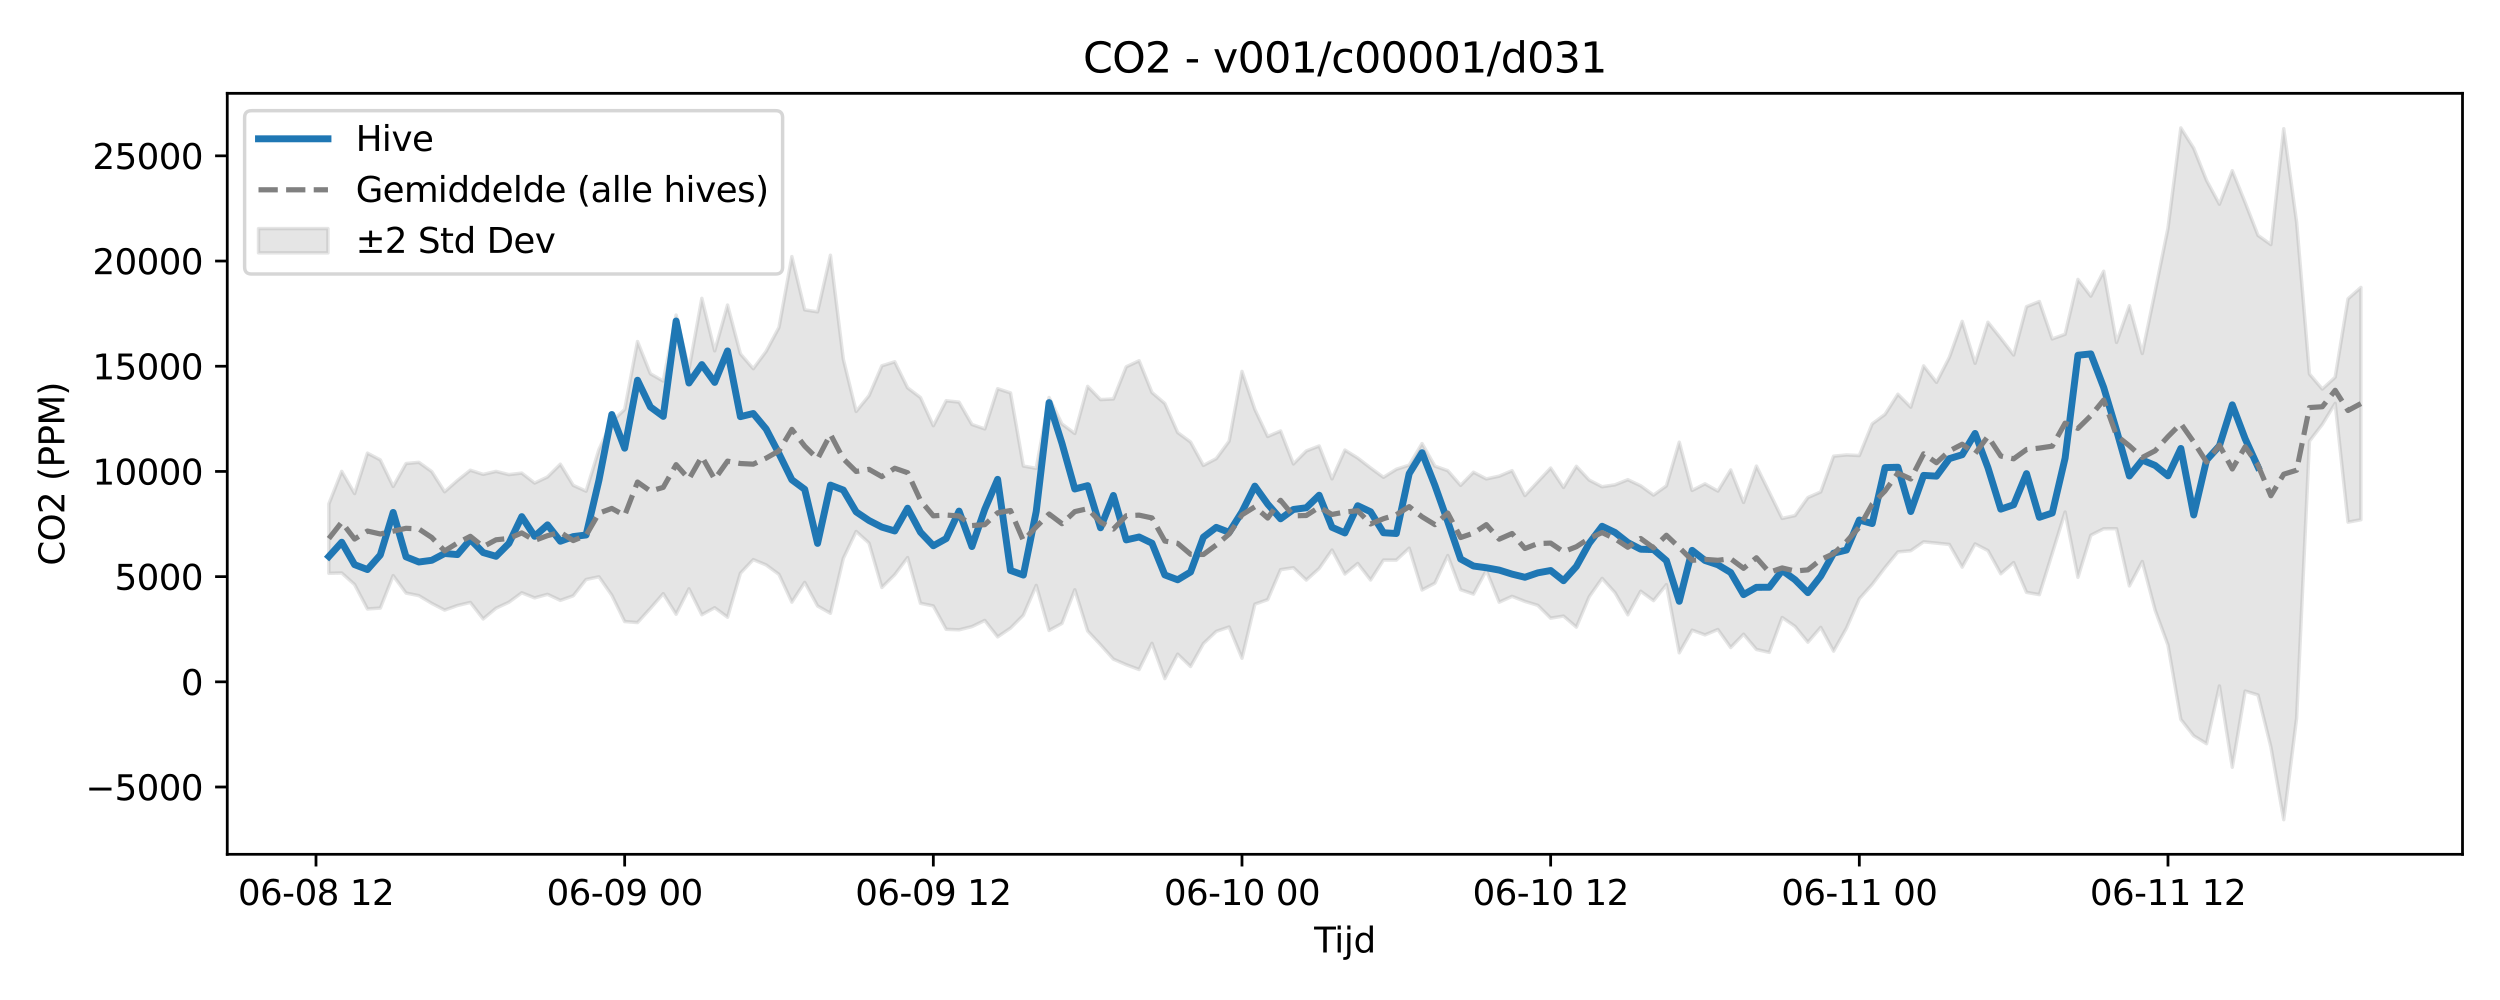 <?xml version="1.0" encoding="utf-8" standalone="no"?>
<!DOCTYPE svg PUBLIC "-//W3C//DTD SVG 1.1//EN"
  "http://www.w3.org/Graphics/SVG/1.1/DTD/svg11.dtd">
<svg xmlns:xlink="http://www.w3.org/1999/xlink" width="720pt" height="288pt" viewBox="0 0 720 288" xmlns="http://www.w3.org/2000/svg" version="1.1">
 <defs>
  <style type="text/css">*{stroke-linejoin: round; stroke-linecap: butt}</style>
 </defs>
 <g id="figure_1">
  <g id="patch_1">
   <path d="M 0 288 
L 720 288 
L 720 0 
L 0 0 
z
" style="fill: #ffffff"/>
  </g>
  <g id="axes_1">
   <g id="patch_2">
    <path d="M 65.45 246.04 
L 709.2 246.04 
L 709.2 26.88 
L 65.45 26.88 
z
" style="fill: #ffffff"/>
   </g>
   <g id="FillBetweenPolyCollection_1">
    <defs>
     <path id="m79b37c381c" d="M 94.711 -142.892 
L 94.711 -122.888 
L 98.415 -122.974 
L 102.119 -119.655 
L 105.823 -112.621 
L 109.527 -112.869 
L 113.231 -122.221 
L 116.935 -117.198 
L 120.639 -116.45 
L 124.343 -114.221 
L 128.047 -112.298 
L 131.751 -113.607 
L 135.455 -114.495 
L 139.159 -109.742 
L 142.863 -112.836 
L 146.567 -114.556 
L 150.271 -117.28 
L 153.975 -115.806 
L 157.679 -116.831 
L 161.383 -115.09 
L 165.087 -116.406 
L 168.791 -121.104 
L 172.495 -121.879 
L 176.199 -116.568 
L 179.903 -108.994 
L 183.607 -108.7 
L 187.311 -112.774 
L 191.015 -117.022 
L 194.719 -111.094 
L 198.423 -118.417 
L 202.126 -110.954 
L 205.83 -112.976 
L 209.534 -110.239 
L 213.238 -122.91 
L 216.942 -126.828 
L 220.646 -125.298 
L 224.35 -122.568 
L 228.054 -114.579 
L 231.758 -120.276 
L 235.462 -113.474 
L 239.166 -111.375 
L 242.87 -127.166 
L 246.574 -134.935 
L 250.278 -131.588 
L 253.982 -118.807 
L 257.686 -122.484 
L 261.39 -127.411 
L 265.094 -114.248 
L 268.798 -113.487 
L 272.502 -106.757 
L 276.206 -106.609 
L 279.91 -107.535 
L 283.614 -109.312 
L 287.318 -104.577 
L 291.022 -107.096 
L 294.726 -110.816 
L 298.43 -119.397 
L 302.134 -106.423 
L 305.838 -108.454 
L 309.542 -118.151 
L 313.246 -106.27 
L 316.95 -102.317 
L 320.654 -98.17 
L 324.358 -96.556 
L 328.061 -95.172 
L 331.765 -102.714 
L 335.469 -92.556 
L 339.173 -99.608 
L 342.877 -96.035 
L 346.581 -102.649 
L 350.285 -106.166 
L 353.989 -107.427 
L 357.693 -98.427 
L 361.397 -114 
L 365.101 -115.31 
L 368.805 -123.931 
L 372.509 -124.497 
L 376.213 -120.947 
L 379.917 -124.272 
L 383.621 -129.587 
L 387.325 -122.679 
L 391.029 -125.726 
L 394.733 -120.957 
L 398.437 -126.695 
L 402.141 -126.694 
L 405.845 -130.128 
L 409.549 -118.081 
L 413.253 -120.055 
L 416.957 -128.002 
L 420.661 -118.171 
L 424.365 -116.899 
L 428.069 -123.739 
L 431.773 -114.569 
L 435.477 -116.253 
L 439.181 -114.791 
L 442.885 -113.663 
L 446.589 -109.97 
L 450.292 -110.569 
L 453.996 -107.389 
L 457.7 -116.152 
L 461.404 -121.419 
L 465.108 -117.329 
L 468.812 -110.931 
L 472.516 -117.724 
L 476.22 -115.012 
L 479.924 -119.62 
L 483.628 -99.984 
L 487.332 -106.514 
L 491.036 -105.149 
L 494.74 -106.702 
L 498.444 -101.506 
L 502.148 -105.344 
L 505.852 -100.954 
L 509.556 -100.11 
L 513.26 -110.165 
L 516.964 -107.591 
L 520.668 -103.044 
L 524.372 -107.319 
L 528.076 -100.471 
L 531.78 -107.068 
L 535.484 -115.533 
L 539.188 -119.669 
L 542.892 -124.538 
L 546.596 -129.046 
L 550.3 -129.383 
L 554.004 -131.951 
L 557.708 -131.583 
L 561.412 -131.192 
L 565.116 -124.669 
L 568.82 -131.352 
L 572.524 -129.44 
L 576.227 -122.746 
L 579.931 -125.97 
L 583.635 -117.394 
L 587.339 -116.743 
L 591.043 -128.613 
L 594.747 -140.534 
L 598.451 -121.728 
L 602.155 -133.854 
L 605.859 -135.712 
L 609.563 -135.723 
L 613.267 -119.257 
L 616.971 -126.289 
L 620.675 -112.285 
L 624.379 -102.214 
L 628.083 -80.811 
L 631.787 -76.089 
L 635.491 -73.811 
L 639.195 -90.443 
L 642.899 -67.026 
L 646.603 -88.975 
L 650.307 -87.834 
L 654.011 -72.9 
L 657.715 -51.922 
L 661.419 -81.128 
L 665.123 -160.953 
L 668.827 -165.771 
L 672.531 -171.829 
L 676.235 -137.617 
L 679.939 -138.319 
L 679.939 -205.218 
L 679.939 -205.218 
L 676.235 -201.945 
L 672.531 -179.352 
L 668.827 -175.951 
L 665.123 -180.285 
L 661.419 -224.041 
L 657.715 -250.937 
L 654.011 -217.561 
L 650.307 -220.205 
L 646.603 -229.684 
L 642.899 -238.845 
L 639.195 -229.18 
L 635.491 -236.041 
L 631.787 -245.327 
L 628.083 -251.158 
L 624.379 -222.307 
L 620.675 -204.075 
L 616.971 -186.198 
L 613.267 -199.948 
L 609.563 -189.384 
L 605.859 -209.887 
L 602.155 -202.704 
L 598.451 -207.53 
L 594.747 -191.735 
L 591.043 -190.391 
L 587.339 -201.168 
L 583.635 -199.678 
L 579.931 -185.755 
L 576.227 -190.581 
L 572.524 -195.195 
L 568.82 -183.367 
L 565.116 -195.451 
L 561.412 -185.08 
L 557.708 -177.888 
L 554.004 -182.633 
L 550.3 -170.73 
L 546.596 -174.468 
L 542.892 -168.683 
L 539.188 -165.924 
L 535.484 -156.812 
L 531.78 -156.982 
L 528.076 -156.623 
L 524.372 -146.334 
L 520.668 -144.705 
L 516.964 -139.515 
L 513.26 -138.701 
L 509.556 -146.239 
L 505.852 -153.772 
L 502.148 -143.3 
L 498.444 -152.654 
L 494.74 -146.573 
L 491.036 -148.653 
L 487.332 -146.751 
L 483.628 -160.657 
L 479.924 -148.072 
L 476.22 -145.414 
L 472.516 -148.1 
L 468.812 -149.852 
L 465.108 -148.37 
L 461.404 -147.817 
L 457.7 -149.739 
L 453.996 -153.704 
L 450.292 -147.618 
L 446.589 -153.204 
L 442.885 -149.249 
L 439.181 -145.279 
L 435.477 -152.445 
L 431.773 -150.87 
L 428.069 -150.076 
L 424.365 -152.01 
L 420.661 -148.221 
L 416.957 -152.451 
L 413.253 -153.753 
L 409.549 -160.254 
L 405.845 -154.043 
L 402.141 -152.85 
L 398.437 -150.528 
L 394.733 -153.243 
L 391.029 -156.088 
L 387.325 -158.387 
L 383.621 -150.095 
L 379.917 -159.566 
L 376.213 -158.128 
L 372.509 -154.38 
L 368.805 -163.885 
L 365.101 -162.289 
L 361.397 -170.088 
L 357.693 -181.032 
L 353.989 -160.954 
L 350.285 -155.917 
L 346.581 -153.965 
L 342.877 -160.707 
L 339.173 -163.437 
L 335.469 -171.804 
L 331.765 -174.968 
L 328.061 -184.107 
L 324.358 -182.366 
L 320.654 -173.105 
L 316.95 -172.917 
L 313.246 -176.736 
L 309.542 -163.167 
L 305.838 -165.902 
L 302.134 -173.517 
L 298.43 -153.116 
L 294.726 -153.783 
L 291.022 -174.846 
L 287.318 -176.048 
L 283.614 -164.477 
L 279.91 -165.754 
L 276.206 -172.19 
L 272.502 -172.588 
L 268.798 -165.397 
L 265.094 -173.508 
L 261.39 -176.318 
L 257.686 -183.805 
L 253.982 -182.649 
L 250.278 -174.072 
L 246.574 -169.507 
L 242.87 -184.574 
L 239.166 -214.497 
L 235.462 -198.192 
L 231.758 -198.764 
L 228.054 -214.111 
L 224.35 -193.728 
L 220.646 -186.818 
L 216.942 -181.812 
L 213.238 -186.101 
L 209.534 -200.149 
L 205.83 -186.954 
L 202.126 -202.081 
L 198.423 -181.635 
L 194.719 -197.266 
L 191.015 -178.251 
L 187.311 -180.362 
L 183.607 -189.645 
L 179.903 -170.07 
L 176.199 -166.584 
L 172.495 -158.547 
L 168.791 -146.538 
L 165.087 -148.223 
L 161.383 -154.317 
L 157.679 -150.636 
L 153.975 -148.883 
L 150.271 -151.749 
L 146.567 -151.314 
L 142.863 -152.243 
L 139.159 -151.382 
L 135.455 -152.579 
L 131.751 -149.639 
L 128.047 -146.371 
L 124.343 -152.193 
L 120.639 -154.853 
L 116.935 -154.507 
L 113.231 -147.894 
L 109.527 -155.557 
L 105.823 -157.497 
L 102.119 -145.861 
L 98.415 -152.246 
L 94.711 -142.892 
z
" style="stroke: #808080; stroke-opacity: 0.2"/>
    </defs>
    <g clip-path="url(#p57f9fca74a)">
     <use xlink:href="#m79b37c381c" x="0" y="288" style="fill: #808080; fill-opacity: 0.2; stroke: #808080; stroke-opacity: 0.2"/>
    </g>
   </g>
   <g id="matplotlib.axis_1">
    <g id="xtick_1">
     <g id="line2d_1">
      <defs>
       <path id="m08f283b533" d="M 0 0 
L 0 3.5 
" style="stroke: #000000; stroke-width: 0.8"/>
      </defs>
      <g>
       <use xlink:href="#m08f283b533" x="91.007" y="246.04" style="stroke: #000000; stroke-width: 0.8"/>
      </g>
     </g>
     <g id="text_1">
      <!-- 06-08 12 -->
      <g transform="translate(68.527 260.638) scale(0.1 -0.1)">
       <defs>
        <path id="DejaVuSans-30" d="M 2034 4250 
Q 1547 4250 1301 3770 
Q 1056 3291 1056 2328 
Q 1056 1369 1301 889 
Q 1547 409 2034 409 
Q 2525 409 2770 889 
Q 3016 1369 3016 2328 
Q 3016 3291 2770 3770 
Q 2525 4250 2034 4250 
z
M 2034 4750 
Q 2819 4750 3233 4129 
Q 3647 3509 3647 2328 
Q 3647 1150 3233 529 
Q 2819 -91 2034 -91 
Q 1250 -91 836 529 
Q 422 1150 422 2328 
Q 422 3509 836 4129 
Q 1250 4750 2034 4750 
z
" transform="scale(0.016)"/>
        <path id="DejaVuSans-36" d="M 2113 2584 
Q 1688 2584 1439 2293 
Q 1191 2003 1191 1497 
Q 1191 994 1439 701 
Q 1688 409 2113 409 
Q 2538 409 2786 701 
Q 3034 994 3034 1497 
Q 3034 2003 2786 2293 
Q 2538 2584 2113 2584 
z
M 3366 4563 
L 3366 3988 
Q 3128 4100 2886 4159 
Q 2644 4219 2406 4219 
Q 1781 4219 1451 3797 
Q 1122 3375 1075 2522 
Q 1259 2794 1537 2939 
Q 1816 3084 2150 3084 
Q 2853 3084 3261 2657 
Q 3669 2231 3669 1497 
Q 3669 778 3244 343 
Q 2819 -91 2113 -91 
Q 1303 -91 875 529 
Q 447 1150 447 2328 
Q 447 3434 972 4092 
Q 1497 4750 2381 4750 
Q 2619 4750 2861 4703 
Q 3103 4656 3366 4563 
z
" transform="scale(0.016)"/>
        <path id="DejaVuSans-2d" d="M 313 2009 
L 1997 2009 
L 1997 1497 
L 313 1497 
L 313 2009 
z
" transform="scale(0.016)"/>
        <path id="DejaVuSans-38" d="M 2034 2216 
Q 1584 2216 1326 1975 
Q 1069 1734 1069 1313 
Q 1069 891 1326 650 
Q 1584 409 2034 409 
Q 2484 409 2743 651 
Q 3003 894 3003 1313 
Q 3003 1734 2745 1975 
Q 2488 2216 2034 2216 
z
M 1403 2484 
Q 997 2584 770 2862 
Q 544 3141 544 3541 
Q 544 4100 942 4425 
Q 1341 4750 2034 4750 
Q 2731 4750 3128 4425 
Q 3525 4100 3525 3541 
Q 3525 3141 3298 2862 
Q 3072 2584 2669 2484 
Q 3125 2378 3379 2068 
Q 3634 1759 3634 1313 
Q 3634 634 3220 271 
Q 2806 -91 2034 -91 
Q 1263 -91 848 271 
Q 434 634 434 1313 
Q 434 1759 690 2068 
Q 947 2378 1403 2484 
z
M 1172 3481 
Q 1172 3119 1398 2916 
Q 1625 2713 2034 2713 
Q 2441 2713 2670 2916 
Q 2900 3119 2900 3481 
Q 2900 3844 2670 4047 
Q 2441 4250 2034 4250 
Q 1625 4250 1398 4047 
Q 1172 3844 1172 3481 
z
" transform="scale(0.016)"/>
        <path id="DejaVuSans-20" transform="scale(0.016)"/>
        <path id="DejaVuSans-31" d="M 794 531 
L 1825 531 
L 1825 4091 
L 703 3866 
L 703 4441 
L 1819 4666 
L 2450 4666 
L 2450 531 
L 3481 531 
L 3481 0 
L 794 0 
L 794 531 
z
" transform="scale(0.016)"/>
        <path id="DejaVuSans-32" d="M 1228 531 
L 3431 531 
L 3431 0 
L 469 0 
L 469 531 
Q 828 903 1448 1529 
Q 2069 2156 2228 2338 
Q 2531 2678 2651 2914 
Q 2772 3150 2772 3378 
Q 2772 3750 2511 3984 
Q 2250 4219 1831 4219 
Q 1534 4219 1204 4116 
Q 875 4013 500 3803 
L 500 4441 
Q 881 4594 1212 4672 
Q 1544 4750 1819 4750 
Q 2544 4750 2975 4387 
Q 3406 4025 3406 3419 
Q 3406 3131 3298 2873 
Q 3191 2616 2906 2266 
Q 2828 2175 2409 1742 
Q 1991 1309 1228 531 
z
" transform="scale(0.016)"/>
       </defs>
       <use xlink:href="#DejaVuSans-30"/>
       <use xlink:href="#DejaVuSans-36" transform="translate(63.623 0)"/>
       <use xlink:href="#DejaVuSans-2d" transform="translate(127.246 0)"/>
       <use xlink:href="#DejaVuSans-30" transform="translate(163.33 0)"/>
       <use xlink:href="#DejaVuSans-38" transform="translate(226.953 0)"/>
       <use xlink:href="#DejaVuSans-20" transform="translate(290.576 0)"/>
       <use xlink:href="#DejaVuSans-31" transform="translate(322.363 0)"/>
       <use xlink:href="#DejaVuSans-32" transform="translate(385.986 0)"/>
      </g>
     </g>
    </g>
    <g id="xtick_2">
     <g id="line2d_2">
      <g>
       <use xlink:href="#m08f283b533" x="179.903" y="246.04" style="stroke: #000000; stroke-width: 0.8"/>
      </g>
     </g>
     <g id="text_2">
      <!-- 06-09 00 -->
      <g transform="translate(157.422 260.638) scale(0.1 -0.1)">
       <defs>
        <path id="DejaVuSans-39" d="M 703 97 
L 703 672 
Q 941 559 1184 500 
Q 1428 441 1663 441 
Q 2288 441 2617 861 
Q 2947 1281 2994 2138 
Q 2813 1869 2534 1725 
Q 2256 1581 1919 1581 
Q 1219 1581 811 2004 
Q 403 2428 403 3163 
Q 403 3881 828 4315 
Q 1253 4750 1959 4750 
Q 2769 4750 3195 4129 
Q 3622 3509 3622 2328 
Q 3622 1225 3098 567 
Q 2575 -91 1691 -91 
Q 1453 -91 1209 -44 
Q 966 3 703 97 
z
M 1959 2075 
Q 2384 2075 2632 2365 
Q 2881 2656 2881 3163 
Q 2881 3666 2632 3958 
Q 2384 4250 1959 4250 
Q 1534 4250 1286 3958 
Q 1038 3666 1038 3163 
Q 1038 2656 1286 2365 
Q 1534 2075 1959 2075 
z
" transform="scale(0.016)"/>
       </defs>
       <use xlink:href="#DejaVuSans-30"/>
       <use xlink:href="#DejaVuSans-36" transform="translate(63.623 0)"/>
       <use xlink:href="#DejaVuSans-2d" transform="translate(127.246 0)"/>
       <use xlink:href="#DejaVuSans-30" transform="translate(163.33 0)"/>
       <use xlink:href="#DejaVuSans-39" transform="translate(226.953 0)"/>
       <use xlink:href="#DejaVuSans-20" transform="translate(290.576 0)"/>
       <use xlink:href="#DejaVuSans-30" transform="translate(322.363 0)"/>
       <use xlink:href="#DejaVuSans-30" transform="translate(385.986 0)"/>
      </g>
     </g>
    </g>
    <g id="xtick_3">
     <g id="line2d_3">
      <g>
       <use xlink:href="#m08f283b533" x="268.798" y="246.04" style="stroke: #000000; stroke-width: 0.8"/>
      </g>
     </g>
     <g id="text_3">
      <!-- 06-09 12 -->
      <g transform="translate(246.317 260.638) scale(0.1 -0.1)">
       <use xlink:href="#DejaVuSans-30"/>
       <use xlink:href="#DejaVuSans-36" transform="translate(63.623 0)"/>
       <use xlink:href="#DejaVuSans-2d" transform="translate(127.246 0)"/>
       <use xlink:href="#DejaVuSans-30" transform="translate(163.33 0)"/>
       <use xlink:href="#DejaVuSans-39" transform="translate(226.953 0)"/>
       <use xlink:href="#DejaVuSans-20" transform="translate(290.576 0)"/>
       <use xlink:href="#DejaVuSans-31" transform="translate(322.363 0)"/>
       <use xlink:href="#DejaVuSans-32" transform="translate(385.986 0)"/>
      </g>
     </g>
    </g>
    <g id="xtick_4">
     <g id="line2d_4">
      <g>
       <use xlink:href="#m08f283b533" x="357.693" y="246.04" style="stroke: #000000; stroke-width: 0.8"/>
      </g>
     </g>
     <g id="text_4">
      <!-- 06-10 00 -->
      <g transform="translate(335.213 260.638) scale(0.1 -0.1)">
       <use xlink:href="#DejaVuSans-30"/>
       <use xlink:href="#DejaVuSans-36" transform="translate(63.623 0)"/>
       <use xlink:href="#DejaVuSans-2d" transform="translate(127.246 0)"/>
       <use xlink:href="#DejaVuSans-31" transform="translate(163.33 0)"/>
       <use xlink:href="#DejaVuSans-30" transform="translate(226.953 0)"/>
       <use xlink:href="#DejaVuSans-20" transform="translate(290.576 0)"/>
       <use xlink:href="#DejaVuSans-30" transform="translate(322.363 0)"/>
       <use xlink:href="#DejaVuSans-30" transform="translate(385.986 0)"/>
      </g>
     </g>
    </g>
    <g id="xtick_5">
     <g id="line2d_5">
      <g>
       <use xlink:href="#m08f283b533" x="446.589" y="246.04" style="stroke: #000000; stroke-width: 0.8"/>
      </g>
     </g>
     <g id="text_5">
      <!-- 06-10 12 -->
      <g transform="translate(424.108 260.638) scale(0.1 -0.1)">
       <use xlink:href="#DejaVuSans-30"/>
       <use xlink:href="#DejaVuSans-36" transform="translate(63.623 0)"/>
       <use xlink:href="#DejaVuSans-2d" transform="translate(127.246 0)"/>
       <use xlink:href="#DejaVuSans-31" transform="translate(163.33 0)"/>
       <use xlink:href="#DejaVuSans-30" transform="translate(226.953 0)"/>
       <use xlink:href="#DejaVuSans-20" transform="translate(290.576 0)"/>
       <use xlink:href="#DejaVuSans-31" transform="translate(322.363 0)"/>
       <use xlink:href="#DejaVuSans-32" transform="translate(385.986 0)"/>
      </g>
     </g>
    </g>
    <g id="xtick_6">
     <g id="line2d_6">
      <g>
       <use xlink:href="#m08f283b533" x="535.484" y="246.04" style="stroke: #000000; stroke-width: 0.8"/>
      </g>
     </g>
     <g id="text_6">
      <!-- 06-11 00 -->
      <g transform="translate(513.003 260.638) scale(0.1 -0.1)">
       <use xlink:href="#DejaVuSans-30"/>
       <use xlink:href="#DejaVuSans-36" transform="translate(63.623 0)"/>
       <use xlink:href="#DejaVuSans-2d" transform="translate(127.246 0)"/>
       <use xlink:href="#DejaVuSans-31" transform="translate(163.33 0)"/>
       <use xlink:href="#DejaVuSans-31" transform="translate(226.953 0)"/>
       <use xlink:href="#DejaVuSans-20" transform="translate(290.576 0)"/>
       <use xlink:href="#DejaVuSans-30" transform="translate(322.363 0)"/>
       <use xlink:href="#DejaVuSans-30" transform="translate(385.986 0)"/>
      </g>
     </g>
    </g>
    <g id="xtick_7">
     <g id="line2d_7">
      <g>
       <use xlink:href="#m08f283b533" x="624.379" y="246.04" style="stroke: #000000; stroke-width: 0.8"/>
      </g>
     </g>
     <g id="text_7">
      <!-- 06-11 12 -->
      <g transform="translate(601.899 260.638) scale(0.1 -0.1)">
       <use xlink:href="#DejaVuSans-30"/>
       <use xlink:href="#DejaVuSans-36" transform="translate(63.623 0)"/>
       <use xlink:href="#DejaVuSans-2d" transform="translate(127.246 0)"/>
       <use xlink:href="#DejaVuSans-31" transform="translate(163.33 0)"/>
       <use xlink:href="#DejaVuSans-31" transform="translate(226.953 0)"/>
       <use xlink:href="#DejaVuSans-20" transform="translate(290.576 0)"/>
       <use xlink:href="#DejaVuSans-31" transform="translate(322.363 0)"/>
       <use xlink:href="#DejaVuSans-32" transform="translate(385.986 0)"/>
      </g>
     </g>
    </g>
    <g id="text_8">
     <!-- Tijd -->
     <g transform="translate(378.475 274.317) scale(0.1 -0.1)">
      <defs>
       <path id="DejaVuSans-54" d="M -19 4666 
L 3928 4666 
L 3928 4134 
L 2272 4134 
L 2272 0 
L 1638 0 
L 1638 4134 
L -19 4134 
L -19 4666 
z
" transform="scale(0.016)"/>
       <path id="DejaVuSans-69" d="M 603 3500 
L 1178 3500 
L 1178 0 
L 603 0 
L 603 3500 
z
M 603 4863 
L 1178 4863 
L 1178 4134 
L 603 4134 
L 603 4863 
z
" transform="scale(0.016)"/>
       <path id="DejaVuSans-6a" d="M 603 3500 
L 1178 3500 
L 1178 -63 
Q 1178 -731 923 -1031 
Q 669 -1331 103 -1331 
L -116 -1331 
L -116 -844 
L 38 -844 
Q 366 -844 484 -692 
Q 603 -541 603 -63 
L 603 3500 
z
M 603 4863 
L 1178 4863 
L 1178 4134 
L 603 4134 
L 603 4863 
z
" transform="scale(0.016)"/>
       <path id="DejaVuSans-64" d="M 2906 2969 
L 2906 4863 
L 3481 4863 
L 3481 0 
L 2906 0 
L 2906 525 
Q 2725 213 2448 61 
Q 2172 -91 1784 -91 
Q 1150 -91 751 415 
Q 353 922 353 1747 
Q 353 2572 751 3078 
Q 1150 3584 1784 3584 
Q 2172 3584 2448 3432 
Q 2725 3281 2906 2969 
z
M 947 1747 
Q 947 1113 1208 752 
Q 1469 391 1925 391 
Q 2381 391 2643 752 
Q 2906 1113 2906 1747 
Q 2906 2381 2643 2742 
Q 2381 3103 1925 3103 
Q 1469 3103 1208 2742 
Q 947 2381 947 1747 
z
" transform="scale(0.016)"/>
      </defs>
      <use xlink:href="#DejaVuSans-54"/>
      <use xlink:href="#DejaVuSans-69" transform="translate(57.959 0)"/>
      <use xlink:href="#DejaVuSans-6a" transform="translate(85.742 0)"/>
      <use xlink:href="#DejaVuSans-64" transform="translate(113.525 0)"/>
     </g>
    </g>
   </g>
   <g id="matplotlib.axis_2">
    <g id="ytick_1">
     <g id="line2d_8">
      <defs>
       <path id="m5921e69d4d" d="M 0 0 
L -3.5 0 
" style="stroke: #000000; stroke-width: 0.8"/>
      </defs>
      <g>
       <use xlink:href="#m5921e69d4d" x="65.45" y="226.661" style="stroke: #000000; stroke-width: 0.8"/>
      </g>
     </g>
     <g id="text_9">
      <!-- −5000 -->
      <g transform="translate(24.62 230.461) scale(0.1 -0.1)">
       <defs>
        <path id="DejaVuSans-2212" d="M 678 2272 
L 4684 2272 
L 4684 1741 
L 678 1741 
L 678 2272 
z
" transform="scale(0.016)"/>
        <path id="DejaVuSans-35" d="M 691 4666 
L 3169 4666 
L 3169 4134 
L 1269 4134 
L 1269 2991 
Q 1406 3038 1543 3061 
Q 1681 3084 1819 3084 
Q 2600 3084 3056 2656 
Q 3513 2228 3513 1497 
Q 3513 744 3044 326 
Q 2575 -91 1722 -91 
Q 1428 -91 1123 -41 
Q 819 9 494 109 
L 494 744 
Q 775 591 1075 516 
Q 1375 441 1709 441 
Q 2250 441 2565 725 
Q 2881 1009 2881 1497 
Q 2881 1984 2565 2268 
Q 2250 2553 1709 2553 
Q 1456 2553 1204 2497 
Q 953 2441 691 2322 
L 691 4666 
z
" transform="scale(0.016)"/>
       </defs>
       <use xlink:href="#DejaVuSans-2212"/>
       <use xlink:href="#DejaVuSans-35" transform="translate(83.789 0)"/>
       <use xlink:href="#DejaVuSans-30" transform="translate(147.412 0)"/>
       <use xlink:href="#DejaVuSans-30" transform="translate(211.035 0)"/>
       <use xlink:href="#DejaVuSans-30" transform="translate(274.658 0)"/>
      </g>
     </g>
    </g>
    <g id="ytick_2">
     <g id="line2d_9">
      <g>
       <use xlink:href="#m5921e69d4d" x="65.45" y="196.365" style="stroke: #000000; stroke-width: 0.8"/>
      </g>
     </g>
     <g id="text_10">
      <!-- 0 -->
      <g transform="translate(52.087 200.164) scale(0.1 -0.1)">
       <use xlink:href="#DejaVuSans-30"/>
      </g>
     </g>
    </g>
    <g id="ytick_3">
     <g id="line2d_10">
      <g>
       <use xlink:href="#m5921e69d4d" x="65.45" y="166.068" style="stroke: #000000; stroke-width: 0.8"/>
      </g>
     </g>
     <g id="text_11">
      <!-- 5000 -->
      <g transform="translate(33 169.867) scale(0.1 -0.1)">
       <use xlink:href="#DejaVuSans-35"/>
       <use xlink:href="#DejaVuSans-30" transform="translate(63.623 0)"/>
       <use xlink:href="#DejaVuSans-30" transform="translate(127.246 0)"/>
       <use xlink:href="#DejaVuSans-30" transform="translate(190.869 0)"/>
      </g>
     </g>
    </g>
    <g id="ytick_4">
     <g id="line2d_11">
      <g>
       <use xlink:href="#m5921e69d4d" x="65.45" y="135.771" style="stroke: #000000; stroke-width: 0.8"/>
      </g>
     </g>
     <g id="text_12">
      <!-- 10000 -->
      <g transform="translate(26.637 139.571) scale(0.1 -0.1)">
       <use xlink:href="#DejaVuSans-31"/>
       <use xlink:href="#DejaVuSans-30" transform="translate(63.623 0)"/>
       <use xlink:href="#DejaVuSans-30" transform="translate(127.246 0)"/>
       <use xlink:href="#DejaVuSans-30" transform="translate(190.869 0)"/>
       <use xlink:href="#DejaVuSans-30" transform="translate(254.492 0)"/>
      </g>
     </g>
    </g>
    <g id="ytick_5">
     <g id="line2d_12">
      <g>
       <use xlink:href="#m5921e69d4d" x="65.45" y="105.475" style="stroke: #000000; stroke-width: 0.8"/>
      </g>
     </g>
     <g id="text_13">
      <!-- 15000 -->
      <g transform="translate(26.637 109.274) scale(0.1 -0.1)">
       <use xlink:href="#DejaVuSans-31"/>
       <use xlink:href="#DejaVuSans-35" transform="translate(63.623 0)"/>
       <use xlink:href="#DejaVuSans-30" transform="translate(127.246 0)"/>
       <use xlink:href="#DejaVuSans-30" transform="translate(190.869 0)"/>
       <use xlink:href="#DejaVuSans-30" transform="translate(254.492 0)"/>
      </g>
     </g>
    </g>
    <g id="ytick_6">
     <g id="line2d_13">
      <g>
       <use xlink:href="#m5921e69d4d" x="65.45" y="75.178" style="stroke: #000000; stroke-width: 0.8"/>
      </g>
     </g>
     <g id="text_14">
      <!-- 20000 -->
      <g transform="translate(26.637 78.977) scale(0.1 -0.1)">
       <use xlink:href="#DejaVuSans-32"/>
       <use xlink:href="#DejaVuSans-30" transform="translate(63.623 0)"/>
       <use xlink:href="#DejaVuSans-30" transform="translate(127.246 0)"/>
       <use xlink:href="#DejaVuSans-30" transform="translate(190.869 0)"/>
       <use xlink:href="#DejaVuSans-30" transform="translate(254.492 0)"/>
      </g>
     </g>
    </g>
    <g id="ytick_7">
     <g id="line2d_14">
      <g>
       <use xlink:href="#m5921e69d4d" x="65.45" y="44.881" style="stroke: #000000; stroke-width: 0.8"/>
      </g>
     </g>
     <g id="text_15">
      <!-- 25000 -->
      <g transform="translate(26.637 48.681) scale(0.1 -0.1)">
       <use xlink:href="#DejaVuSans-32"/>
       <use xlink:href="#DejaVuSans-35" transform="translate(63.623 0)"/>
       <use xlink:href="#DejaVuSans-30" transform="translate(127.246 0)"/>
       <use xlink:href="#DejaVuSans-30" transform="translate(190.869 0)"/>
       <use xlink:href="#DejaVuSans-30" transform="translate(254.492 0)"/>
      </g>
     </g>
    </g>
    <g id="text_16">
     <!-- CO2 (PPM) -->
     <g transform="translate(18.541 162.903) rotate(-90) scale(0.1 -0.1)">
      <defs>
       <path id="DejaVuSans-43" d="M 4122 4306 
L 4122 3641 
Q 3803 3938 3442 4084 
Q 3081 4231 2675 4231 
Q 1875 4231 1450 3742 
Q 1025 3253 1025 2328 
Q 1025 1406 1450 917 
Q 1875 428 2675 428 
Q 3081 428 3442 575 
Q 3803 722 4122 1019 
L 4122 359 
Q 3791 134 3420 21 
Q 3050 -91 2638 -91 
Q 1578 -91 968 557 
Q 359 1206 359 2328 
Q 359 3453 968 4101 
Q 1578 4750 2638 4750 
Q 3056 4750 3426 4639 
Q 3797 4528 4122 4306 
z
" transform="scale(0.016)"/>
       <path id="DejaVuSans-4f" d="M 2522 4238 
Q 1834 4238 1429 3725 
Q 1025 3213 1025 2328 
Q 1025 1447 1429 934 
Q 1834 422 2522 422 
Q 3209 422 3611 934 
Q 4013 1447 4013 2328 
Q 4013 3213 3611 3725 
Q 3209 4238 2522 4238 
z
M 2522 4750 
Q 3503 4750 4090 4092 
Q 4678 3434 4678 2328 
Q 4678 1225 4090 567 
Q 3503 -91 2522 -91 
Q 1538 -91 948 565 
Q 359 1222 359 2328 
Q 359 3434 948 4092 
Q 1538 4750 2522 4750 
z
" transform="scale(0.016)"/>
       <path id="DejaVuSans-28" d="M 1984 4856 
Q 1566 4138 1362 3434 
Q 1159 2731 1159 2009 
Q 1159 1288 1364 580 
Q 1569 -128 1984 -844 
L 1484 -844 
Q 1016 -109 783 600 
Q 550 1309 550 2009 
Q 550 2706 781 3412 
Q 1013 4119 1484 4856 
L 1984 4856 
z
" transform="scale(0.016)"/>
       <path id="DejaVuSans-50" d="M 1259 4147 
L 1259 2394 
L 2053 2394 
Q 2494 2394 2734 2622 
Q 2975 2850 2975 3272 
Q 2975 3691 2734 3919 
Q 2494 4147 2053 4147 
L 1259 4147 
z
M 628 4666 
L 2053 4666 
Q 2838 4666 3239 4311 
Q 3641 3956 3641 3272 
Q 3641 2581 3239 2228 
Q 2838 1875 2053 1875 
L 1259 1875 
L 1259 0 
L 628 0 
L 628 4666 
z
" transform="scale(0.016)"/>
       <path id="DejaVuSans-4d" d="M 628 4666 
L 1569 4666 
L 2759 1491 
L 3956 4666 
L 4897 4666 
L 4897 0 
L 4281 0 
L 4281 4097 
L 3078 897 
L 2444 897 
L 1241 4097 
L 1241 0 
L 628 0 
L 628 4666 
z
" transform="scale(0.016)"/>
       <path id="DejaVuSans-29" d="M 513 4856 
L 1013 4856 
Q 1481 4119 1714 3412 
Q 1947 2706 1947 2009 
Q 1947 1309 1714 600 
Q 1481 -109 1013 -844 
L 513 -844 
Q 928 -128 1133 580 
Q 1338 1288 1338 2009 
Q 1338 2731 1133 3434 
Q 928 4138 513 4856 
z
" transform="scale(0.016)"/>
      </defs>
      <use xlink:href="#DejaVuSans-43"/>
      <use xlink:href="#DejaVuSans-4f" transform="translate(69.824 0)"/>
      <use xlink:href="#DejaVuSans-32" transform="translate(148.535 0)"/>
      <use xlink:href="#DejaVuSans-20" transform="translate(212.158 0)"/>
      <use xlink:href="#DejaVuSans-28" transform="translate(243.945 0)"/>
      <use xlink:href="#DejaVuSans-50" transform="translate(282.959 0)"/>
      <use xlink:href="#DejaVuSans-50" transform="translate(343.262 0)"/>
      <use xlink:href="#DejaVuSans-4d" transform="translate(403.564 0)"/>
      <use xlink:href="#DejaVuSans-29" transform="translate(489.844 0)"/>
     </g>
    </g>
   </g>
   <g id="line2d_15">
    <path d="M 94.711 160.273 
L 98.415 156.165 
L 102.119 162.618 
L 105.823 164.032 
L 109.527 159.831 
L 113.231 147.581 
L 116.935 160.372 
L 120.639 161.857 
L 124.343 161.364 
L 128.047 159.405 
L 131.751 159.716 
L 135.455 155.383 
L 139.159 159.146 
L 142.863 160.215 
L 146.567 156.5 
L 150.271 148.793 
L 153.975 154.452 
L 157.679 151.162 
L 161.383 155.878 
L 165.087 154.537 
L 168.791 154.077 
L 172.495 138.326 
L 176.199 119.381 
L 179.903 129.078 
L 183.607 109.51 
L 187.311 117.202 
L 191.015 119.918 
L 194.719 92.459 
L 198.423 110.306 
L 202.126 105.002 
L 205.83 110.125 
L 209.534 101.074 
L 213.238 119.997 
L 216.942 119.092 
L 220.646 123.556 
L 224.35 130.661 
L 228.054 138.186 
L 231.758 140.926 
L 235.462 156.494 
L 239.166 139.71 
L 242.87 141.13 
L 246.574 147.421 
L 250.278 149.912 
L 253.982 151.813 
L 257.686 152.919 
L 261.39 146.365 
L 265.094 153.275 
L 268.798 157.177 
L 272.502 155.117 
L 276.206 147.203 
L 279.91 157.405 
L 283.614 146.68 
L 287.318 138.054 
L 291.022 164.293 
L 294.726 165.618 
L 298.43 147.3 
L 302.134 115.955 
L 305.838 127.648 
L 309.542 140.831 
L 313.246 139.865 
L 316.95 151.998 
L 320.654 142.697 
L 324.358 155.492 
L 328.061 154.652 
L 331.765 156.438 
L 335.469 165.581 
L 339.173 166.981 
L 342.877 164.743 
L 346.581 154.701 
L 350.285 151.879 
L 353.989 153.319 
L 357.693 147.413 
L 361.397 140.009 
L 365.101 145.182 
L 368.805 149.415 
L 372.509 146.727 
L 376.213 146.236 
L 379.917 142.627 
L 383.621 151.867 
L 387.325 153.491 
L 391.029 145.654 
L 394.733 147.393 
L 398.437 153.426 
L 402.141 153.654 
L 405.845 136.412 
L 409.549 130.385 
L 413.253 139.797 
L 416.957 150.221 
L 420.661 160.994 
L 424.365 163.018 
L 428.069 163.513 
L 431.773 164.187 
L 435.477 165.349 
L 439.181 166.254 
L 442.885 164.981 
L 446.589 164.309 
L 450.292 167.241 
L 453.996 163.135 
L 457.7 156.46 
L 461.404 151.57 
L 465.108 153.343 
L 468.812 156.258 
L 472.516 158.175 
L 476.22 158.28 
L 479.924 161.463 
L 483.628 173.173 
L 487.332 158.508 
L 491.036 161.419 
L 494.74 162.649 
L 498.444 164.888 
L 502.148 171.251 
L 505.852 169.146 
L 509.556 169.134 
L 513.26 164.279 
L 516.964 166.969 
L 520.668 170.679 
L 524.372 165.935 
L 528.076 159.324 
L 531.78 158.411 
L 535.484 149.764 
L 539.188 150.786 
L 542.892 134.661 
L 546.596 134.568 
L 550.3 147.317 
L 554.004 136.909 
L 557.708 137.131 
L 561.412 132.085 
L 565.116 130.956 
L 568.82 124.838 
L 572.524 134.689 
L 576.227 146.632 
L 579.931 145.379 
L 583.635 136.41 
L 587.339 148.985 
L 591.043 147.751 
L 594.747 131.956 
L 598.451 102.314 
L 602.155 101.918 
L 605.859 111.585 
L 609.563 123.944 
L 613.267 137.082 
L 616.971 132.493 
L 620.675 134.044 
L 624.379 137.04 
L 628.083 129.159 
L 631.787 148.304 
L 635.491 132.495 
L 639.195 128.385 
L 642.899 116.596 
L 646.603 126.357 
L 650.307 134.508 
L 650.307 134.508 
" clip-path="url(#p57f9fca74a)" style="fill: none; stroke: #1f77b4; stroke-width: 2; stroke-linecap: square"/>
   </g>
   <g id="line2d_16">
    <path d="M 94.711 155.11 
L 98.415 150.39 
L 102.119 155.242 
L 105.823 152.941 
L 109.527 153.787 
L 116.935 152.148 
L 120.639 152.349 
L 124.343 154.793 
L 128.047 158.666 
L 131.751 156.377 
L 135.455 154.463 
L 139.159 157.438 
L 142.863 155.46 
L 146.567 155.065 
L 150.271 153.485 
L 153.975 155.655 
L 157.679 154.267 
L 161.383 153.297 
L 165.087 155.685 
L 168.791 154.179 
L 172.495 147.787 
L 176.199 146.424 
L 179.903 148.468 
L 183.607 138.827 
L 187.311 141.432 
L 191.015 140.363 
L 194.719 133.82 
L 198.423 137.974 
L 202.126 131.482 
L 205.83 138.035 
L 209.534 132.806 
L 213.238 133.494 
L 216.942 133.68 
L 220.646 131.942 
L 224.35 129.852 
L 228.054 123.655 
L 231.758 128.48 
L 235.462 132.167 
L 239.166 125.064 
L 242.87 132.13 
L 246.574 135.779 
L 250.278 135.17 
L 253.982 137.272 
L 257.686 134.855 
L 261.39 136.136 
L 265.094 144.122 
L 268.798 148.558 
L 272.502 148.327 
L 276.206 148.6 
L 279.91 151.356 
L 283.614 151.106 
L 287.318 147.688 
L 291.022 147.029 
L 294.726 155.7 
L 298.43 151.743 
L 302.134 148.03 
L 305.838 150.822 
L 309.542 147.341 
L 313.246 146.497 
L 316.95 150.383 
L 320.654 152.363 
L 324.358 148.539 
L 328.061 148.361 
L 331.765 149.159 
L 335.469 155.82 
L 339.173 156.478 
L 342.877 159.629 
L 346.581 159.693 
L 350.285 156.958 
L 353.989 153.81 
L 357.693 148.27 
L 361.397 145.956 
L 365.101 149.201 
L 368.805 144.092 
L 372.509 148.562 
L 376.213 148.462 
L 379.917 146.081 
L 383.621 148.159 
L 387.325 147.467 
L 391.029 147.093 
L 394.733 150.9 
L 398.437 149.388 
L 402.141 148.228 
L 405.845 145.915 
L 409.549 148.832 
L 413.253 151.096 
L 416.957 147.774 
L 420.661 154.804 
L 424.365 153.546 
L 428.069 151.093 
L 431.773 155.28 
L 435.477 153.651 
L 439.181 157.965 
L 442.885 156.544 
L 446.589 156.413 
L 450.292 158.907 
L 453.996 157.454 
L 457.7 155.054 
L 461.404 153.382 
L 465.108 155.15 
L 468.812 157.609 
L 472.516 155.088 
L 476.22 157.787 
L 479.924 154.154 
L 483.628 157.679 
L 487.332 161.367 
L 491.036 161.099 
L 494.74 161.363 
L 498.444 160.92 
L 502.148 163.678 
L 505.852 160.637 
L 509.556 164.826 
L 513.26 163.567 
L 516.964 164.447 
L 520.668 164.125 
L 524.372 161.174 
L 528.076 159.453 
L 531.78 155.975 
L 535.484 151.827 
L 539.188 145.203 
L 542.892 141.39 
L 546.596 136.243 
L 550.3 137.944 
L 554.004 130.708 
L 557.708 133.264 
L 561.412 129.864 
L 565.116 127.94 
L 568.82 130.641 
L 572.524 125.683 
L 576.227 131.337 
L 579.931 132.138 
L 583.635 129.464 
L 587.339 129.045 
L 591.043 128.498 
L 594.747 121.866 
L 598.451 123.371 
L 602.155 119.721 
L 605.859 115.201 
L 609.563 125.446 
L 613.267 128.398 
L 616.971 131.756 
L 620.675 129.82 
L 624.379 125.739 
L 628.083 122.015 
L 631.787 127.292 
L 635.491 133.074 
L 639.195 128.188 
L 642.899 135.064 
L 646.603 128.671 
L 650.307 133.981 
L 654.011 142.769 
L 657.715 136.57 
L 661.419 135.416 
L 665.123 117.381 
L 668.827 117.139 
L 672.531 112.41 
L 676.235 118.219 
L 679.939 116.232 
L 679.939 116.232 
" clip-path="url(#p57f9fca74a)" style="fill: none; stroke-dasharray: 5.55,2.4; stroke-dashoffset: 0; stroke: #808080; stroke-width: 1.5"/>
   </g>
   <g id="patch_3">
    <path d="M 65.45 246.04 
L 65.45 26.88 
" style="fill: none; stroke: #000000; stroke-width: 0.8; stroke-linejoin: miter; stroke-linecap: square"/>
   </g>
   <g id="patch_4">
    <path d="M 709.2 246.04 
L 709.2 26.88 
" style="fill: none; stroke: #000000; stroke-width: 0.8; stroke-linejoin: miter; stroke-linecap: square"/>
   </g>
   <g id="patch_5">
    <path d="M 65.45 246.04 
L 709.2 246.04 
" style="fill: none; stroke: #000000; stroke-width: 0.8; stroke-linejoin: miter; stroke-linecap: square"/>
   </g>
   <g id="patch_6">
    <path d="M 65.45 26.88 
L 709.2 26.88 
" style="fill: none; stroke: #000000; stroke-width: 0.8; stroke-linejoin: miter; stroke-linecap: square"/>
   </g>
   <g id="text_17">
    <!-- CO2 - v001/c00001/d031 -->
    <g transform="translate(311.922 20.88) scale(0.12 -0.12)">
     <defs>
      <path id="DejaVuSans-76" d="M 191 3500 
L 800 3500 
L 1894 563 
L 2988 3500 
L 3597 3500 
L 2284 0 
L 1503 0 
L 191 3500 
z
" transform="scale(0.016)"/>
      <path id="DejaVuSans-2f" d="M 1625 4666 
L 2156 4666 
L 531 -594 
L 0 -594 
L 1625 4666 
z
" transform="scale(0.016)"/>
      <path id="DejaVuSans-63" d="M 3122 3366 
L 3122 2828 
Q 2878 2963 2633 3030 
Q 2388 3097 2138 3097 
Q 1578 3097 1268 2742 
Q 959 2388 959 1747 
Q 959 1106 1268 751 
Q 1578 397 2138 397 
Q 2388 397 2633 464 
Q 2878 531 3122 666 
L 3122 134 
Q 2881 22 2623 -34 
Q 2366 -91 2075 -91 
Q 1284 -91 818 406 
Q 353 903 353 1747 
Q 353 2603 823 3093 
Q 1294 3584 2113 3584 
Q 2378 3584 2631 3529 
Q 2884 3475 3122 3366 
z
" transform="scale(0.016)"/>
      <path id="DejaVuSans-33" d="M 2597 2516 
Q 3050 2419 3304 2112 
Q 3559 1806 3559 1356 
Q 3559 666 3084 287 
Q 2609 -91 1734 -91 
Q 1441 -91 1130 -33 
Q 819 25 488 141 
L 488 750 
Q 750 597 1062 519 
Q 1375 441 1716 441 
Q 2309 441 2620 675 
Q 2931 909 2931 1356 
Q 2931 1769 2642 2001 
Q 2353 2234 1838 2234 
L 1294 2234 
L 1294 2753 
L 1863 2753 
Q 2328 2753 2575 2939 
Q 2822 3125 2822 3475 
Q 2822 3834 2567 4026 
Q 2313 4219 1838 4219 
Q 1578 4219 1281 4162 
Q 984 4106 628 3988 
L 628 4550 
Q 988 4650 1302 4700 
Q 1616 4750 1894 4750 
Q 2613 4750 3031 4423 
Q 3450 4097 3450 3541 
Q 3450 3153 3228 2886 
Q 3006 2619 2597 2516 
z
" transform="scale(0.016)"/>
     </defs>
     <use xlink:href="#DejaVuSans-43"/>
     <use xlink:href="#DejaVuSans-4f" transform="translate(69.824 0)"/>
     <use xlink:href="#DejaVuSans-32" transform="translate(148.535 0)"/>
     <use xlink:href="#DejaVuSans-20" transform="translate(212.158 0)"/>
     <use xlink:href="#DejaVuSans-2d" transform="translate(243.945 0)"/>
     <use xlink:href="#DejaVuSans-20" transform="translate(280.029 0)"/>
     <use xlink:href="#DejaVuSans-76" transform="translate(311.816 0)"/>
     <use xlink:href="#DejaVuSans-30" transform="translate(370.996 0)"/>
     <use xlink:href="#DejaVuSans-30" transform="translate(434.619 0)"/>
     <use xlink:href="#DejaVuSans-31" transform="translate(498.242 0)"/>
     <use xlink:href="#DejaVuSans-2f" transform="translate(561.865 0)"/>
     <use xlink:href="#DejaVuSans-63" transform="translate(595.557 0)"/>
     <use xlink:href="#DejaVuSans-30" transform="translate(650.537 0)"/>
     <use xlink:href="#DejaVuSans-30" transform="translate(714.16 0)"/>
     <use xlink:href="#DejaVuSans-30" transform="translate(777.783 0)"/>
     <use xlink:href="#DejaVuSans-30" transform="translate(841.406 0)"/>
     <use xlink:href="#DejaVuSans-31" transform="translate(905.029 0)"/>
     <use xlink:href="#DejaVuSans-2f" transform="translate(968.652 0)"/>
     <use xlink:href="#DejaVuSans-64" transform="translate(1002.344 0)"/>
     <use xlink:href="#DejaVuSans-30" transform="translate(1065.82 0)"/>
     <use xlink:href="#DejaVuSans-33" transform="translate(1129.443 0)"/>
     <use xlink:href="#DejaVuSans-31" transform="translate(1193.066 0)"/>
    </g>
   </g>
   <g id="legend_1">
    <g id="patch_7">
     <path d="M 72.45 78.914 
L 223.394 78.914 
Q 225.394 78.914 225.394 76.914 
L 225.394 33.88 
Q 225.394 31.88 223.394 31.88 
L 72.45 31.88 
Q 70.45 31.88 70.45 33.88 
L 70.45 76.914 
Q 70.45 78.914 72.45 78.914 
z
" style="fill: #ffffff; opacity: 0.8; stroke: #cccccc; stroke-linejoin: miter"/>
    </g>
    <g id="line2d_17">
     <path d="M 74.45 39.978 
L 84.45 39.978 
L 94.45 39.978 
" style="fill: none; stroke: #1f77b4; stroke-width: 2; stroke-linecap: square"/>
    </g>
    <g id="text_18">
     <!-- Hive -->
     <g transform="translate(102.45 43.478) scale(0.1 -0.1)">
      <defs>
       <path id="DejaVuSans-48" d="M 628 4666 
L 1259 4666 
L 1259 2753 
L 3553 2753 
L 3553 4666 
L 4184 4666 
L 4184 0 
L 3553 0 
L 3553 2222 
L 1259 2222 
L 1259 0 
L 628 0 
L 628 4666 
z
" transform="scale(0.016)"/>
       <path id="DejaVuSans-65" d="M 3597 1894 
L 3597 1613 
L 953 1613 
Q 991 1019 1311 708 
Q 1631 397 2203 397 
Q 2534 397 2845 478 
Q 3156 559 3463 722 
L 3463 178 
Q 3153 47 2828 -22 
Q 2503 -91 2169 -91 
Q 1331 -91 842 396 
Q 353 884 353 1716 
Q 353 2575 817 3079 
Q 1281 3584 2069 3584 
Q 2775 3584 3186 3129 
Q 3597 2675 3597 1894 
z
M 3022 2063 
Q 3016 2534 2758 2815 
Q 2500 3097 2075 3097 
Q 1594 3097 1305 2825 
Q 1016 2553 972 2059 
L 3022 2063 
z
" transform="scale(0.016)"/>
      </defs>
      <use xlink:href="#DejaVuSans-48"/>
      <use xlink:href="#DejaVuSans-69" transform="translate(75.195 0)"/>
      <use xlink:href="#DejaVuSans-76" transform="translate(102.979 0)"/>
      <use xlink:href="#DejaVuSans-65" transform="translate(162.158 0)"/>
     </g>
    </g>
    <g id="line2d_18">
     <path d="M 74.45 54.657 
L 84.45 54.657 
L 94.45 54.657 
" style="fill: none; stroke-dasharray: 5.55,2.4; stroke-dashoffset: 0; stroke: #808080; stroke-width: 1.5"/>
    </g>
    <g id="text_19">
     <!-- Gemiddelde (alle hives) -->
     <g transform="translate(102.45 58.157) scale(0.1 -0.1)">
      <defs>
       <path id="DejaVuSans-47" d="M 3809 666 
L 3809 1919 
L 2778 1919 
L 2778 2438 
L 4434 2438 
L 4434 434 
Q 4069 175 3628 42 
Q 3188 -91 2688 -91 
Q 1594 -91 976 548 
Q 359 1188 359 2328 
Q 359 3472 976 4111 
Q 1594 4750 2688 4750 
Q 3144 4750 3555 4637 
Q 3966 4525 4313 4306 
L 4313 3634 
Q 3963 3931 3569 4081 
Q 3175 4231 2741 4231 
Q 1884 4231 1454 3753 
Q 1025 3275 1025 2328 
Q 1025 1384 1454 906 
Q 1884 428 2741 428 
Q 3075 428 3337 486 
Q 3600 544 3809 666 
z
" transform="scale(0.016)"/>
       <path id="DejaVuSans-6d" d="M 3328 2828 
Q 3544 3216 3844 3400 
Q 4144 3584 4550 3584 
Q 5097 3584 5394 3201 
Q 5691 2819 5691 2113 
L 5691 0 
L 5113 0 
L 5113 2094 
Q 5113 2597 4934 2840 
Q 4756 3084 4391 3084 
Q 3944 3084 3684 2787 
Q 3425 2491 3425 1978 
L 3425 0 
L 2847 0 
L 2847 2094 
Q 2847 2600 2669 2842 
Q 2491 3084 2119 3084 
Q 1678 3084 1418 2786 
Q 1159 2488 1159 1978 
L 1159 0 
L 581 0 
L 581 3500 
L 1159 3500 
L 1159 2956 
Q 1356 3278 1631 3431 
Q 1906 3584 2284 3584 
Q 2666 3584 2933 3390 
Q 3200 3197 3328 2828 
z
" transform="scale(0.016)"/>
       <path id="DejaVuSans-6c" d="M 603 4863 
L 1178 4863 
L 1178 0 
L 603 0 
L 603 4863 
z
" transform="scale(0.016)"/>
       <path id="DejaVuSans-61" d="M 2194 1759 
Q 1497 1759 1228 1600 
Q 959 1441 959 1056 
Q 959 750 1161 570 
Q 1363 391 1709 391 
Q 2188 391 2477 730 
Q 2766 1069 2766 1631 
L 2766 1759 
L 2194 1759 
z
M 3341 1997 
L 3341 0 
L 2766 0 
L 2766 531 
Q 2569 213 2275 61 
Q 1981 -91 1556 -91 
Q 1019 -91 701 211 
Q 384 513 384 1019 
Q 384 1609 779 1909 
Q 1175 2209 1959 2209 
L 2766 2209 
L 2766 2266 
Q 2766 2663 2505 2880 
Q 2244 3097 1772 3097 
Q 1472 3097 1187 3025 
Q 903 2953 641 2809 
L 641 3341 
Q 956 3463 1253 3523 
Q 1550 3584 1831 3584 
Q 2591 3584 2966 3190 
Q 3341 2797 3341 1997 
z
" transform="scale(0.016)"/>
       <path id="DejaVuSans-68" d="M 3513 2113 
L 3513 0 
L 2938 0 
L 2938 2094 
Q 2938 2591 2744 2837 
Q 2550 3084 2163 3084 
Q 1697 3084 1428 2787 
Q 1159 2491 1159 1978 
L 1159 0 
L 581 0 
L 581 4863 
L 1159 4863 
L 1159 2956 
Q 1366 3272 1645 3428 
Q 1925 3584 2291 3584 
Q 2894 3584 3203 3211 
Q 3513 2838 3513 2113 
z
" transform="scale(0.016)"/>
       <path id="DejaVuSans-73" d="M 2834 3397 
L 2834 2853 
Q 2591 2978 2328 3040 
Q 2066 3103 1784 3103 
Q 1356 3103 1142 2972 
Q 928 2841 928 2578 
Q 928 2378 1081 2264 
Q 1234 2150 1697 2047 
L 1894 2003 
Q 2506 1872 2764 1633 
Q 3022 1394 3022 966 
Q 3022 478 2636 193 
Q 2250 -91 1575 -91 
Q 1294 -91 989 -36 
Q 684 19 347 128 
L 347 722 
Q 666 556 975 473 
Q 1284 391 1588 391 
Q 1994 391 2212 530 
Q 2431 669 2431 922 
Q 2431 1156 2273 1281 
Q 2116 1406 1581 1522 
L 1381 1569 
Q 847 1681 609 1914 
Q 372 2147 372 2553 
Q 372 3047 722 3315 
Q 1072 3584 1716 3584 
Q 2034 3584 2315 3537 
Q 2597 3491 2834 3397 
z
" transform="scale(0.016)"/>
      </defs>
      <use xlink:href="#DejaVuSans-47"/>
      <use xlink:href="#DejaVuSans-65" transform="translate(77.49 0)"/>
      <use xlink:href="#DejaVuSans-6d" transform="translate(139.014 0)"/>
      <use xlink:href="#DejaVuSans-69" transform="translate(236.426 0)"/>
      <use xlink:href="#DejaVuSans-64" transform="translate(264.209 0)"/>
      <use xlink:href="#DejaVuSans-64" transform="translate(327.686 0)"/>
      <use xlink:href="#DejaVuSans-65" transform="translate(391.162 0)"/>
      <use xlink:href="#DejaVuSans-6c" transform="translate(452.686 0)"/>
      <use xlink:href="#DejaVuSans-64" transform="translate(480.469 0)"/>
      <use xlink:href="#DejaVuSans-65" transform="translate(543.945 0)"/>
      <use xlink:href="#DejaVuSans-20" transform="translate(605.469 0)"/>
      <use xlink:href="#DejaVuSans-28" transform="translate(637.256 0)"/>
      <use xlink:href="#DejaVuSans-61" transform="translate(676.27 0)"/>
      <use xlink:href="#DejaVuSans-6c" transform="translate(737.549 0)"/>
      <use xlink:href="#DejaVuSans-6c" transform="translate(765.332 0)"/>
      <use xlink:href="#DejaVuSans-65" transform="translate(793.115 0)"/>
      <use xlink:href="#DejaVuSans-20" transform="translate(854.639 0)"/>
      <use xlink:href="#DejaVuSans-68" transform="translate(886.426 0)"/>
      <use xlink:href="#DejaVuSans-69" transform="translate(949.805 0)"/>
      <use xlink:href="#DejaVuSans-76" transform="translate(977.588 0)"/>
      <use xlink:href="#DejaVuSans-65" transform="translate(1036.768 0)"/>
      <use xlink:href="#DejaVuSans-73" transform="translate(1098.291 0)"/>
      <use xlink:href="#DejaVuSans-29" transform="translate(1150.391 0)"/>
     </g>
    </g>
    <g id="patch_8">
     <path d="M 74.45 72.835 
L 94.45 72.835 
L 94.45 65.835 
L 74.45 65.835 
z
" style="fill: #808080; fill-opacity: 0.2; stroke: #808080; stroke-opacity: 0.2; stroke-linejoin: miter"/>
    </g>
    <g id="text_20">
     <!-- ±2 Std Dev -->
     <g transform="translate(102.45 72.835) scale(0.1 -0.1)">
      <defs>
       <path id="DejaVuSans-b1" d="M 2944 4013 
L 2944 2803 
L 4684 2803 
L 4684 2272 
L 2944 2272 
L 2944 1063 
L 2419 1063 
L 2419 2272 
L 678 2272 
L 678 2803 
L 2419 2803 
L 2419 4013 
L 2944 4013 
z
M 678 531 
L 4684 531 
L 4684 0 
L 678 0 
L 678 531 
z
" transform="scale(0.016)"/>
       <path id="DejaVuSans-53" d="M 3425 4513 
L 3425 3897 
Q 3066 4069 2747 4153 
Q 2428 4238 2131 4238 
Q 1616 4238 1336 4038 
Q 1056 3838 1056 3469 
Q 1056 3159 1242 3001 
Q 1428 2844 1947 2747 
L 2328 2669 
Q 3034 2534 3370 2195 
Q 3706 1856 3706 1288 
Q 3706 609 3251 259 
Q 2797 -91 1919 -91 
Q 1588 -91 1214 -16 
Q 841 59 441 206 
L 441 856 
Q 825 641 1194 531 
Q 1563 422 1919 422 
Q 2459 422 2753 634 
Q 3047 847 3047 1241 
Q 3047 1584 2836 1778 
Q 2625 1972 2144 2069 
L 1759 2144 
Q 1053 2284 737 2584 
Q 422 2884 422 3419 
Q 422 4038 858 4394 
Q 1294 4750 2059 4750 
Q 2388 4750 2728 4690 
Q 3069 4631 3425 4513 
z
" transform="scale(0.016)"/>
       <path id="DejaVuSans-74" d="M 1172 4494 
L 1172 3500 
L 2356 3500 
L 2356 3053 
L 1172 3053 
L 1172 1153 
Q 1172 725 1289 603 
Q 1406 481 1766 481 
L 2356 481 
L 2356 0 
L 1766 0 
Q 1100 0 847 248 
Q 594 497 594 1153 
L 594 3053 
L 172 3053 
L 172 3500 
L 594 3500 
L 594 4494 
L 1172 4494 
z
" transform="scale(0.016)"/>
       <path id="DejaVuSans-44" d="M 1259 4147 
L 1259 519 
L 2022 519 
Q 2988 519 3436 956 
Q 3884 1394 3884 2338 
Q 3884 3275 3436 3711 
Q 2988 4147 2022 4147 
L 1259 4147 
z
M 628 4666 
L 1925 4666 
Q 3281 4666 3915 4102 
Q 4550 3538 4550 2338 
Q 4550 1131 3912 565 
Q 3275 0 1925 0 
L 628 0 
L 628 4666 
z
" transform="scale(0.016)"/>
      </defs>
      <use xlink:href="#DejaVuSans-b1"/>
      <use xlink:href="#DejaVuSans-32" transform="translate(83.789 0)"/>
      <use xlink:href="#DejaVuSans-20" transform="translate(147.412 0)"/>
      <use xlink:href="#DejaVuSans-53" transform="translate(179.199 0)"/>
      <use xlink:href="#DejaVuSans-74" transform="translate(242.676 0)"/>
      <use xlink:href="#DejaVuSans-64" transform="translate(281.885 0)"/>
      <use xlink:href="#DejaVuSans-20" transform="translate(345.361 0)"/>
      <use xlink:href="#DejaVuSans-44" transform="translate(377.148 0)"/>
      <use xlink:href="#DejaVuSans-65" transform="translate(454.15 0)"/>
      <use xlink:href="#DejaVuSans-76" transform="translate(515.674 0)"/>
     </g>
    </g>
   </g>
  </g>
 </g>
 <defs>
  <clipPath id="p57f9fca74a">
   <rect x="65.45" y="26.88" width="643.75" height="219.16"/>
  </clipPath>
 </defs>
</svg>
